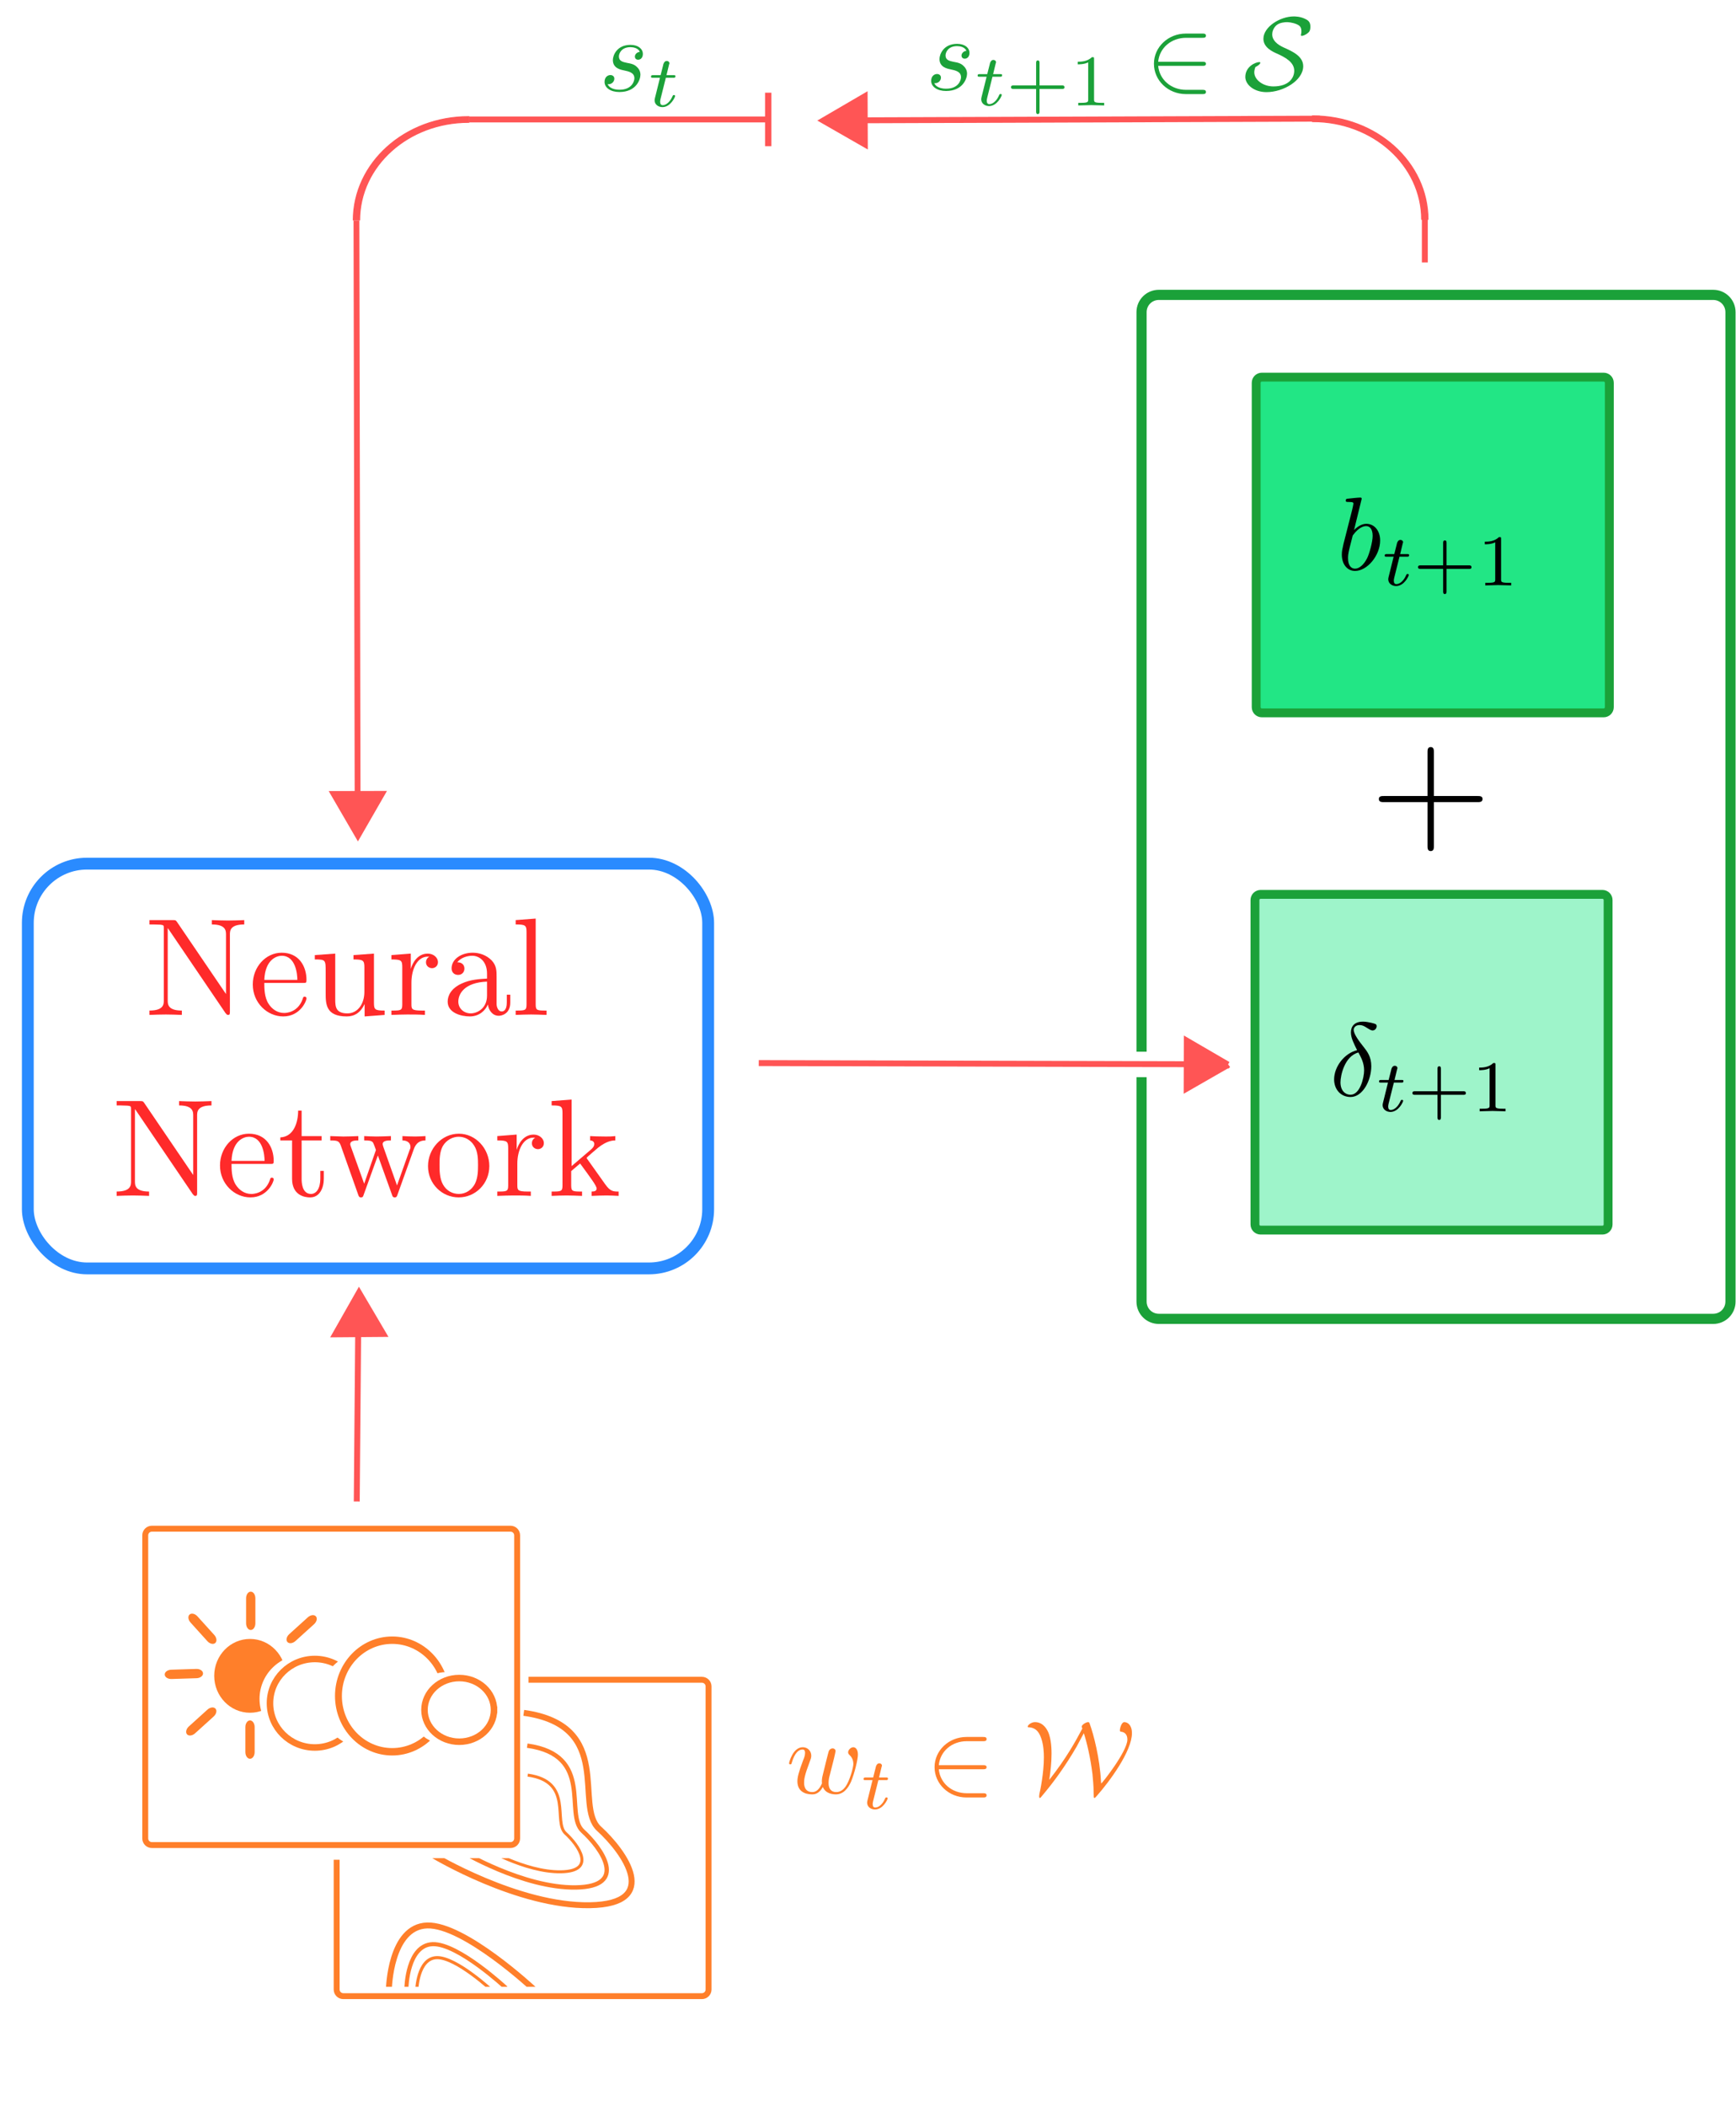 <?xml version="1.0" encoding="UTF-8" standalone="no"?>
<svg
   xmlns:ns13="http://www.iki.fi/pav/software/textext/"
   xmlns:dc="http://purl.org/dc/elements/1.1/"
   xmlns:cc="http://creativecommons.org/ns#"
   xmlns:rdf="http://www.w3.org/1999/02/22-rdf-syntax-ns#"
   xmlns:svg="http://www.w3.org/2000/svg"
   xmlns="http://www.w3.org/2000/svg"
   xmlns:sodipodi="http://sodipodi.sourceforge.net/DTD/sodipodi-0.dtd"
   xmlns:inkscape="http://www.inkscape.org/namespaces/inkscape"
   inkscape:version="1.0 (4035a4f, 2020-05-01)"
   version="1.1"
   id="svg833"
   xml:space="preserve"
   width="2217.35"
   height="2689.249"
   viewBox="0 0 2217.35 2689.249"
   sodipodi:docname="DS_lab_vis_github.svg"><defs
     id="defs837"><clipPath
       id="clipPath851"
       clipPathUnits="userSpaceOnUse"><path
         id="path849"
         d="m 261,1566 h 435 v 364 H 261 Z" /></clipPath><clipPath
       id="clipPath857"
       clipPathUnits="userSpaceOnUse"><path
         id="path855"
         d="m 305.574,1592.098 h 390.367 v 337.078 H 305.574 Z m -38.121,-25.95 c -3.523,0 -6.359,2.836 -6.359,6.36 v 202.644 c 0,3.524 2.836,6.364 6.359,6.364 H 500.07 c 3.524,0 6.36,-2.84 6.36,-6.364 v -202.644 c 0,-3.524 -2.836,-6.36 -6.36,-6.36 z" /></clipPath><clipPath
       id="clipPath867"
       clipPathUnits="userSpaceOnUse"><path
         id="path865"
         d="M 0,0 H 1664 V 2017 H 0 Z" /></clipPath><clipPath
       id="clipPath885"
       clipPathUnits="userSpaceOnUse"><path
         id="path883"
         d="m 191,1555 h 273 v 117 H 191 Z" /></clipPath><clipPath
       id="clipPath891"
       clipPathUnits="userSpaceOnUse"><path
         id="path889"
         d="m 191.094,1555.812 h 96.918 v 99.063 h -96.918 z m 143.531,71.598 c 0,-11.238 -4.531,-22.019 -12.59,-29.969 -8.058,-7.949 -18.988,-12.414 -30.387,-12.414 -11.398,0 -22.332,4.465 -30.39,12.414 -8.059,7.95 -12.586,18.731 -12.586,29.969 0,23.406 19.242,42.383 42.976,42.383 23.735,0 42.977,-18.977 42.977,-42.383 m 128.707,6.367 c 0,-8.089 -3.508,-15.847 -9.754,-21.566 -6.246,-5.719 -14.719,-8.93 -23.555,-8.93 -8.832,0 -17.304,3.211 -23.554,8.93 -6.246,5.719 -9.754,13.477 -9.754,21.566 0,8.086 3.508,15.844 9.754,21.563 6.25,5.719 14.722,8.933 23.554,8.933 8.836,0 17.309,-3.214 23.555,-8.933 6.246,-5.719 9.754,-13.477 9.754,-21.563 m -70.289,-9.695 c 0,-25.937 -21.789,-46.961 -48.664,-46.961 -26.879,0 -48.664,21.024 -48.664,46.961 0,25.934 21.785,46.957 48.664,46.957 26.875,0 48.664,-21.023 48.664,-46.957" /></clipPath><clipPath
       id="clipPath901"
       clipPathUnits="userSpaceOnUse"><path
         id="path899"
         d="M 0,0 H 1664 V 2017 H 0 Z" /></clipPath><clipPath
       id="clipPath925"
       clipPathUnits="userSpaceOnUse"><path
         id="path923"
         d="m 241,1571 h 163 v 121 H 241 Z" /></clipPath><clipPath
       id="clipPath931"
       clipPathUnits="userSpaceOnUse"><path
         id="path929"
         d="m 241.402,1571.91 h 120.536 v 119.348 H 241.402 Z m 161.664,56.344 c 0,-25.934 -21.789,-46.961 -48.664,-46.961 -26.875,0 -48.664,21.027 -48.664,46.961 0,25.937 21.789,46.961 48.664,46.961 26.875,0 48.664,-21.024 48.664,-46.961 M 241.402,1571.91 h 120.536 v 119.348 H 241.402 Z m 161.664,56.344 c 0,-25.934 -21.789,-46.961 -48.664,-46.961 -26.875,0 -48.664,21.027 -48.664,46.961 0,25.937 21.789,46.961 48.664,46.961 26.875,0 48.664,-21.024 48.664,-46.961" /></clipPath><clipPath
       id="clipPath941"
       clipPathUnits="userSpaceOnUse"><path
         id="path939"
         d="M 0,0 H 1664 V 2017 H 0 Z" /></clipPath><clipPath
       id="clipPath961"
       clipPathUnits="userSpaceOnUse"><path
         id="path959"
         d="m 305,1551 h 159 v 147 H 305 Z" /></clipPath><clipPath
       id="clipPath967"
       clipPathUnits="userSpaceOnUse"><path
         id="path965"
         d="m 305.969,1551.508 h 139.609 v 146.254 H 305.969 Z m 157.34,84.926 c 0,-9.204 -3.715,-18.032 -10.325,-24.539 -6.613,-6.512 -15.578,-10.168 -24.929,-10.168 -9.348,0 -18.317,3.656 -24.926,10.168 -6.613,6.507 -10.328,15.335 -10.328,24.539 0,9.207 3.715,18.035 10.328,24.543 6.609,6.507 15.578,10.164 24.926,10.164 9.351,0 18.316,-3.657 24.929,-10.164 6.61,-6.508 10.325,-15.336 10.325,-24.543 m -157.34,-84.926 h 139.609 v 146.254 H 305.969 Z m 157.34,84.926 c 0,-9.204 -3.715,-18.032 -10.325,-24.539 -6.613,-6.512 -15.578,-10.168 -24.929,-10.168 -9.348,0 -18.317,3.656 -24.926,10.168 -6.613,6.507 -10.328,15.335 -10.328,24.539 0,9.207 3.715,18.035 10.328,24.543 6.609,6.507 15.578,10.164 24.926,10.164 9.351,0 18.316,-3.657 24.929,-10.164 6.61,-6.508 10.325,-15.336 10.325,-24.543" /></clipPath><clipPath
       id="clipPath977"
       clipPathUnits="userSpaceOnUse"><path
         id="path975"
         d="M 0,0 H 1664 V 2017 H 0 Z" /></clipPath><clipPath
       id="clipPath997"
       clipPathUnits="userSpaceOnUse"><path
         id="path995"
         d="m 394,1623 h 229 v 220 H 394 Z" /></clipPath><clipPath
       id="clipPath1003"
       clipPathUnits="userSpaceOnUse"><path
         id="path1001"
         d="m 399.645,1623.816 h 222.562 v 218.289 H 399.645 Z m -0.747,143.625 c -2.175,0 -3.929,1.75 -3.929,3.93 v 4.711 c 0,2.18 1.754,3.93 3.929,3.93 H 496.5 c 2.18,0 3.93,-1.75 3.93,-3.93 v -4.711 c 0,-2.18 -1.75,-3.93 -3.93,-3.93 z" /></clipPath><clipPath
       id="clipPath1013"
       clipPathUnits="userSpaceOnUse"><path
         id="path1011"
         d="M 0,0 H 1664 V 2017 H 0 Z" /></clipPath><clipPath
       id="clipPath1035"
       clipPathUnits="userSpaceOnUse"><path
         id="path1033"
         d="m 355,1827 h 174 v 96 H 355 Z" /></clipPath><clipPath
       id="clipPath1041"
       clipPathUnits="userSpaceOnUse"><path
         id="path1039"
         d="M 355.637,1827.438 H 527.52 v 95.105 H 355.637 Z m 7.199,75.808 c -1.762,0 -3.18,1.418 -3.18,3.18 v 0.301 c 0,1.761 1.418,3.179 3.18,3.179 h 162.379 c 1.762,0 3.18,-1.418 3.18,-3.179 v -0.301 c 0,-1.762 -1.418,-3.18 -3.18,-3.18 z" /></clipPath><clipPath
       id="clipPath1051"
       clipPathUnits="userSpaceOnUse"><path
         id="path1049"
         d="M 0,0 H 1664 V 2017 H 0 Z" /></clipPath><clipPath
       id="clipPath1109"
       clipPathUnits="userSpaceOnUse"><path
         id="path1107"
         d="m 1018,263 h 646 v 1020 h -646 z" /></clipPath><clipPath
       id="clipPath1115"
       clipPathUnits="userSpaceOnUse"><path
         id="path1113"
         d="m 1074.785,263.43 h 602.403 v 1018.996 h -602.403 z m -54.808,744.011 c -1.047,0 -1.887,0.84 -1.887,1.887 v 20.664 c 0,1.043 0.84,1.883 1.887,1.883 h 95.011 c 1.043,0 1.887,-0.84 1.887,-1.883 v -20.664 c 0,-1.047 -0.844,-1.887 -1.887,-1.887 z" /></clipPath><clipPath
       id="clipPath1125"
       clipPathUnits="userSpaceOnUse"><path
         id="path1123"
         d="M 0,0 H 1664 V 2017 H 0 Z" /></clipPath></defs><sodipodi:namedview
     inkscape:document-rotation="0"
     inkscape:current-layer="g1133"
     inkscape:window-maximized="0"
     inkscape:window-y="0"
     inkscape:window-x="0"
     inkscape:cy="844.99141"
     inkscape:cx="916.17412"
     inkscape:zoom="0.19170176"
     showgrid="false"
     id="namedview835"
     inkscape:window-height="900"
     inkscape:window-width="1440"
     inkscape:pageshadow="2"
     inkscape:pageopacity="0"
     guidetolerance="10"
     gridtolerance="10"
     objecttolerance="10"
     borderopacity="1"
     bordercolor="#666666"
     pagecolor="#ffffff" /><g
     transform="matrix(1.333,0,0,1.333,0,4.3231225e-5)"
     inkscape:label="DS_lab_vis_1"
     inkscape:groupmode="layer"
     id="g841"><g
       id="g843" /><g
       id="g845"><g
         clip-path="url(#clipPath851)"
         id="g847"><g
           clip-path="url(#clipPath857)"
           id="g853"><g
             id="g859"><g
               id="g861"><g
                 clip-path="url(#clipPath867)"
                 id="g863"><g
                   id="g869"><g
                     id="g871"><path
                       id="path873"
                       style="fill:none;stroke:#ff7f2a;stroke-width:5.669;stroke-linecap:butt;stroke-linejoin:miter;stroke-miterlimit:4;stroke-dasharray:none;stroke-opacity:1"
                       d="m 328.941,1609.105 h 343.633 c 3.524,0 6.36,2.836 6.36,6.36 v 290.344 c 0,3.523 -2.836,6.359 -6.36,6.359 H 328.941 c -3.523,0 -6.359,-2.836 -6.359,-6.359 v -290.344 c 0,-3.524 2.836,-6.36 6.359,-6.36 z" /></g></g></g></g></g></g></g></g><g
       id="g875"><path
         id="path877"
         style="fill:#ff7f2a;fill-opacity:1;fill-rule:evenodd;stroke:none"
         d="m 157.844,1604.125 c -0.078,-2.461 2.695,-4.531 6.215,-4.645 l 23.988,-0.757 c 3.523,-0.114 6.418,1.777 6.496,4.238 0.078,2.461 -2.695,4.531 -6.215,4.644 l -23.988,0.758 c -3.52,0.11 -6.418,-1.781 -6.496,-4.238 z" /></g><g
       id="g879"><g
         clip-path="url(#clipPath885)"
         id="g881"><g
           clip-path="url(#clipPath891)"
           id="g887"><g
             id="g893"><g
               id="g895"><g
                 clip-path="url(#clipPath901)"
                 id="g897"><g
                   id="g903"><path
                     id="path905"
                     style="fill:#ff7f2a;fill-opacity:1;fill-rule:nonzero;stroke:none"
                     d="m 273.84,1605.344 c 0,19.527 -15.352,35.359 -34.289,35.359 -18.934,0 -34.285,-15.832 -34.285,-35.359 0,-19.528 15.351,-35.356 34.285,-35.356 18.937,0 34.289,15.828 34.289,35.356 z" /></g></g></g></g></g></g></g><g
       id="g907"><path
         id="path909"
         style="fill:#ff7f2a;fill-opacity:1;fill-rule:evenodd;stroke:none"
         d="m 240.25,1524.695 c 2.465,0 4.445,2.836 4.445,6.364 v 23.996 c 0,3.523 -1.98,6.363 -4.445,6.363 -2.461,0 -4.441,-2.84 -4.441,-6.363 v -23.996 c 0,-3.528 1.98,-6.364 4.441,-6.364 z" /><path
         id="path911"
         style="fill:#ff7f2a;fill-opacity:1;fill-rule:evenodd;stroke:none"
         d="m 239.551,1648.055 c 2.465,0 4.445,2.84 4.445,6.363 v 23.996 c 0,3.524 -1.98,6.363 -4.445,6.363 -2.461,0 -4.442,-2.839 -4.442,-6.363 v -23.996 c 0,-3.523 1.981,-6.363 4.442,-6.363 z" /><path
         id="path913"
         style="fill:#ff7f2a;fill-opacity:1;fill-rule:evenodd;stroke:none"
         d="m 181.641,1546.629 c 1.824,-1.649 5.199,-0.875 7.562,1.738 l 16.098,17.801 c 2.363,2.613 2.797,6.047 0.969,7.695 -1.825,1.653 -5.196,0.879 -7.563,-1.734 l -16.094,-17.801 c -2.367,-2.613 -2.797,-6.047 -0.972,-7.699 z" /><path
         id="path915"
         style="fill:#ff7f2a;fill-opacity:1;fill-rule:evenodd;stroke:none"
         d="m 302.656,1548.32 c 1.649,1.828 0.875,5.2 -1.738,7.563 l -17.801,16.097 c -2.613,2.364 -6.047,2.797 -7.695,0.973 -1.652,-1.824 -0.879,-5.199 1.734,-7.562 l 17.801,-16.098 c 2.613,-2.363 6.047,-2.797 7.699,-0.973 z" /><path
         id="path917"
         style="fill:#ff7f2a;fill-opacity:1;fill-rule:evenodd;stroke:none"
         d="m 206.461,1636.742 c 1.652,1.828 0.879,5.199 -1.734,7.563 l -17.801,16.097 c -2.614,2.364 -6.047,2.797 -7.699,0.973 -1.649,-1.828 -0.875,-5.199 1.738,-7.563 l 17.801,-16.097 c 2.613,-2.363 6.046,-2.797 7.695,-0.973 z" /></g><g
       id="g919"><g
         clip-path="url(#clipPath925)"
         id="g921"><g
           clip-path="url(#clipPath931)"
           id="g927"><g
             id="g933"><g
               id="g935"><g
                 clip-path="url(#clipPath941)"
                 id="g937"><g
                   id="g943"><g
                     id="g945"><path
                       id="path947"
                       style="fill:none;stroke:#ff7f2a;stroke-width:6.236;stroke-linecap:square;stroke-linejoin:miter;stroke-miterlimit:4;stroke-dasharray:none;stroke-opacity:1"
                       d="m 344.648,1631.586 c 0,23.406 -19.242,42.383 -42.976,42.383 -23.734,0 -42.977,-18.977 -42.977,-42.383 0,-23.406 19.243,-42.383 42.977,-42.383 23.734,0 42.976,18.977 42.976,42.383 z" /></g></g></g></g></g></g></g></g><g
       id="g949"><g
         id="g951"><path
           id="path953"
           style="fill:none;stroke:#ff7f2a;stroke-width:6.236;stroke-linecap:square;stroke-linejoin:miter;stroke-miterlimit:4;stroke-dasharray:none;stroke-opacity:1"
           d="m 473.355,1637.949 c 0,16.844 -14.91,30.496 -33.308,30.496 -18.395,0 -33.309,-13.652 -33.309,-30.496 0,-16.84 14.914,-30.492 33.309,-30.492 18.398,0 33.308,13.652 33.308,30.492" /></g></g><g
       id="g955"><g
         clip-path="url(#clipPath961)"
         id="g957"><g
           clip-path="url(#clipPath967)"
           id="g963"><g
             id="g969"><g
               id="g971"><g
                 clip-path="url(#clipPath977)"
                 id="g973"><g
                   id="g979"><g
                     transform="scale(0.93,1)"
                     id="g981"><path
                       id="path983"
                       style="fill:none;stroke:#ff7f2a;stroke-width:7.097;stroke-linecap:square;stroke-linejoin:miter;stroke-miterlimit:4;stroke-dasharray:none;stroke-opacity:1"
                       d="m 459.479,1624.637 c 0,29.515 -24.796,53.445 -55.386,53.445 -30.589,0 -55.385,-23.93 -55.385,-53.445 0,-29.52 24.796,-53.449 55.385,-53.449 30.59,0 55.386,23.929 55.386,53.449 z" /></g></g></g></g></g></g></g></g><g
       id="g985"><g
         id="g987"><path
           id="path989"
           style="fill:none;stroke:#ff7f2a;stroke-width:5.669;stroke-linecap:butt;stroke-linejoin:miter;stroke-miterlimit:4;stroke-dasharray:none;stroke-opacity:1"
           d="M 145.531,1464.387 H 489.16 c 3.524,0 6.363,2.836 6.363,6.359 v 290.344 c 0,3.527 -2.839,6.363 -6.363,6.363 H 145.531 c -3.523,0 -6.363,-2.836 -6.363,-6.363 v -290.344 c 0,-3.523 2.84,-6.359 6.363,-6.359 z" /></g></g><g
       id="g991"><g
         clip-path="url(#clipPath997)"
         id="g993"><g
           clip-path="url(#clipPath1003)"
           id="g999"><g
             id="g1005"><g
               id="g1007"><g
                 clip-path="url(#clipPath1013)"
                 id="g1009"><g
                   id="g1015"><g
                     id="g1017"><path
                       id="path1019"
                       style="fill:none;stroke:#ff7f2a;stroke-width:5.669;stroke-linecap:butt;stroke-linejoin:miter;stroke-miterlimit:4;stroke-dasharray:none;stroke-opacity:1"
                       d="m 501.871,1640.797 c 87.703,12.211 47.738,88.812 72.16,111.015 24.422,22.204 59.946,72.157 -8.883,73.266 -68.828,1.113 -149.867,-47.734 -149.867,-47.734" /></g><g
                     id="g1021"><path
                       id="path1023"
                       style="fill:none;stroke:#ff7f2a;stroke-width:4.178;stroke-linecap:butt;stroke-linejoin:miter;stroke-miterlimit:4;stroke-dasharray:none;stroke-opacity:1"
                       d="m 505.195,1672.23 c 64.637,9 35.184,65.454 53.184,81.817 18,16.363 44.18,53.18 -6.547,54 -50.727,0.816 -110.453,-35.184 -110.453,-35.184" /></g><g
                     id="g1025"><path
                       id="path1027"
                       style="fill:none;stroke:#ff7f2a;stroke-width:2.85;stroke-linecap:butt;stroke-linejoin:miter;stroke-miterlimit:4;stroke-dasharray:none;stroke-opacity:1"
                       d="m 505.652,1700.438 c 44.082,6.136 23.996,44.636 36.27,55.796 12.277,11.161 30.133,36.27 -4.461,36.828 -34.598,0.559 -75.332,-23.992 -75.332,-23.992" /></g></g></g></g></g></g></g></g><g
       id="g1029"><g
         clip-path="url(#clipPath1035)"
         id="g1031"><g
           clip-path="url(#clipPath1041)"
           id="g1037"><g
             id="g1043"><g
               id="g1045"><g
                 clip-path="url(#clipPath1051)"
                 id="g1047"><g
                   id="g1053"><g
                     id="g1055"><path
                       id="path1057"
                       style="fill:none;stroke:#ff7f2a;stroke-width:5.669;stroke-linecap:butt;stroke-linejoin:miter;stroke-miterlimit:4;stroke-dasharray:none;stroke-opacity:1"
                       d="m 372.645,1905.52 c 0,0 1.109,-59.95 36.632,-61.059 35.528,-1.109 102.133,61.059 102.133,61.059" /></g><g
                     id="g1059"><path
                       id="path1061"
                       style="fill:none;stroke:#ff7f2a;stroke-width:3.898;stroke-linecap:butt;stroke-linejoin:miter;stroke-miterlimit:4;stroke-dasharray:none;stroke-opacity:1"
                       d="m 389.422,1904.355 c 0,0 0.766,-41.214 25.187,-41.976 24.422,-0.762 70.219,41.976 70.219,41.976" /></g><g
                     id="g1063"><path
                       id="path1065"
                       style="fill:none;stroke:#ff7f2a;stroke-width:2.97;stroke-linecap:butt;stroke-linejoin:miter;stroke-miterlimit:4;stroke-dasharray:none;stroke-opacity:1"
                       d="m 399.27,1907.285 c 0,0 0.582,-31.406 19.191,-31.988 18.613,-0.582 53.504,31.988 53.504,31.988" /></g></g></g></g></g></g></g></g><g
       id="g1067"><g
         transform="matrix(1,0,0,1.941,0,-1059.311)"
         id="g1069" /><path
         id="path1089"
         style="fill:#ff7f2a;fill-opacity:1;fill-rule:nonzero;stroke:none"
         d="m 799.23,1684.045 c 0.468,-2.187 1.406,-5.937 1.406,-6.562 0,-1.719 -1.406,-2.657 -2.813,-2.657 -1.25,0 -2.968,0.782 -3.75,2.813 -0.312,0.625 -5,19.687 -5.625,22.344 -0.781,2.968 -0.937,4.687 -0.937,6.562 0,1.094 0,1.25 0.156,1.719 -2.344,5.312 -5.312,8.437 -9.219,8.437 -7.968,0 -7.968,-7.343 -7.968,-9.062 0,-3.125 0.468,-7.031 5.156,-19.375 1.094,-2.969 1.719,-4.375 1.719,-6.406 0,-4.375 -3.282,-8.125 -8.125,-8.125 -9.532,0 -13.125,14.531 -13.125,15.312 0,1.094 0.937,1.094 1.093,1.094 1.094,0 1.094,-0.313 1.563,-1.875 2.812,-9.219 6.562,-12.344 10.156,-12.344 0.938,0 2.5,0.156 2.5,3.281 0,2.5 -1.094,5.313 -1.875,7.032 -4.375,11.718 -5.469,16.25 -5.469,20.156 0,9.062 6.563,12.5 14.063,12.5 1.719,0 6.406,0 10.312,-7.031 2.657,6.406 9.532,7.031 12.5,7.031 7.5,0 11.875,-6.25 14.532,-12.188 3.281,-7.812 6.562,-21.25 6.562,-25.937 0,-5.469 -2.656,-7.031 -4.375,-7.031 -2.5,0 -5,2.656 -5,4.843 0,1.25 0.625,1.875 1.406,2.657 1.094,1.093 3.594,3.593 3.594,8.437 0,3.438 -2.812,13.125 -5.469,18.281 -2.5,5.313 -6.093,8.75 -10.937,8.75 -4.688,0 -7.344,-2.968 -7.344,-8.75 0,-2.656 0.625,-5.781 1.094,-7.187 z" /><path
         id="path1091"
         style="fill:#ff7f2a;fill-opacity:1;fill-rule:nonzero;stroke:none"
         d="m 841.655,1705.236 h 7.032 c 1.406,0 2.187,0 2.187,-1.562 0,-0.938 -0.781,-0.938 -2.031,-0.938 h -6.563 l 2.5,-10.312 c 0.157,-0.312 0.313,-0.781 0.313,-0.938 0,-1.406 -1.094,-2.343 -2.5,-2.343 -1.719,0 -2.656,1.25 -3.281,2.969 -0.469,1.874 0.468,-1.563 -2.657,10.624 h -7.031 c -1.25,0 -2.187,0 -2.187,1.563 0,0.937 0.781,0.937 2.031,0.937 h 6.562 l -4.062,16.407 c -0.469,1.719 -1.094,4.219 -1.094,5.156 0,4.063 3.594,6.563 7.5,6.563 7.813,0 12.188,-9.688 12.188,-10.626 0,-0.937 -0.938,-0.937 -1.094,-0.937 -0.938,0 -0.938,0.156 -1.563,1.406 -1.875,4.375 -5.468,8.281 -9.218,8.281 -1.563,0 -2.5,-0.937 -2.5,-3.437 0,-0.625 0.312,-2.187 0.468,-2.813 z" /><path
         id="path1093"
         style="fill:#ff7f2a;fill-opacity:1;fill-rule:nonzero;stroke:none"
         d="m 941.905,1694.826 c 1.563,0 3.438,0 3.438,-2.031 0,-1.875 -1.875,-1.875 -3.438,-1.875 h -42.343 c 1.25,-13.437 12.656,-22.969 26.718,-22.969 h 15.625 c 1.563,0 3.438,0 3.438,-2.031 0,-2.031 -1.875,-2.031 -3.438,-2.031 h -15.781 c -17.031,0 -30.625,12.969 -30.625,28.906 0,16.094 13.594,29.063 30.625,29.063 h 15.781 c 1.563,0 3.438,0 3.438,-2.032 0,-2.031 -1.875,-2.031 -3.438,-2.031 h -15.625 c -14.062,0 -25.468,-9.531 -26.718,-22.969 z" /><path
         id="path1095"
         style="fill:#ff7f2a;fill-opacity:1;fill-rule:nonzero;stroke:none"
         d="m 1005.398,1704.983 c 1.25,-8.282 2.187,-16.563 2.187,-25 0,-2.969 0,-14.063 -3.437,-21.25 -3.907,-7.969 -9.219,-9.063 -12.5,-9.063 -3.438,0 -6.875,2.813 -6.875,4.219 0,0.781 0.468,0.781 1.718,0.781 4.375,0.469 8.594,2.5 11.25,10.625 2.188,6.25 2.5,13.75 2.5,18.125 0,15 -3.593,32.344 -4.218,34.688 -0.157,1.25 -0.313,1.718 -0.313,2.656 0,0.312 0,1.562 0.625,1.562 0.625,0 0.625,-0.156 2.188,-2.031 11.093,-13.125 22.187,-28.281 33.125,-47.187 3.75,-6.875 6.406,-12.188 6.875,-12.813 2.968,9.219 6.25,22.969 8.281,39.219 0.469,5.312 1.094,11.406 1.094,16.719 0,0.312 0.156,5 0.156,5.312 0,0.313 0.312,0.781 0.625,0.781 0.469,0 0.625,-0.156 2.187,-1.875 12.344,-13.906 33.75,-42.968 33.75,-60.156 0,-7.969 -4.218,-10.625 -7.343,-10.625 -2.657,0 -4.219,6.094 -4.219,7.656 0,1.407 0.469,1.407 1.25,1.563 1.406,0.156 5.937,0.937 5.937,7.5 0,11.406 -24.375,42.031 -25,42.031 -0.156,0 -0.156,-0.156 -0.312,-2.344 -1.094,-21.406 -6.875,-44.375 -10.938,-55.312 -0.312,-0.625 -0.312,-1.094 -1.406,-1.094 -1.875,0 -6.094,2.5 -6.094,4.375 0,0.313 0.313,1.25 0.625,1.719 -6.093,11.562 -15.156,28.281 -31.718,49.219 z" /><path
         id="path1097"
         style="fill:#1ae581;fill-opacity:0.418;fill-rule:evenodd;stroke:none"
         d="m 1207.922,856.758 h 327.535 c 3.004,0 5.418,2.418 5.418,5.422 v 310.758 c 0,3 -2.414,5.417 -5.418,5.417 h -327.535 c -3.004,0 -5.422,-2.417 -5.422,-5.417 V 862.18 c 0,-3.004 2.418,-5.422 5.422,-5.422 z" /><g
         id="g1099"><path
           id="path1101"
           style="fill:none;stroke:#1ba139;stroke-width:8.504;stroke-linecap:butt;stroke-linejoin:miter;stroke-miterlimit:4;stroke-dasharray:none;stroke-opacity:1"
           d="m 1207.922,856.758 h 327.535 c 3.004,0 5.418,2.418 5.418,5.422 v 310.758 c 0,3 -2.414,5.417 -5.418,5.417 h -327.535 c -3.004,0 -5.422,-2.417 -5.422,-5.417 V 862.18 c 0,-3.004 2.418,-5.422 5.422,-5.422 z" /></g><g
         style="fill:#ff2a2a"
         transform="matrix(13.333,0,0,13.333,143.218,739.891)"
         ns13:version="1.0.1"
         ns13:texconverter="pdflatex"
         ns13:pdfconverter="inkscape"
         ns13:text="Neural Network"
         ns13:preamble="/Users/klaus-rudolfkladny/Library/Application Support/org.inkscape.Inkscape/config/inkscape/extensions/textext/default_packages.tex"
         ns13:scale="10.0"
         ns13:alignment="middle center"
         ns13:jacobian_sqrt="13.3333"
         id="g1438"><defs
   id="id-ac3dd1e3-2d3d-4cc8-ae3f-0f8b0539b9cf">
    <g
   id="id-cb21d059-9222-4524-aa7e-af744422c4d6">
      <symbol
   id="id-5e8637e1-7ac9-4f7f-bdae-34f591d51d9b"
   overflow="visible">
        <path
   id="id-efe5274e-e8ff-4e3c-bc99-fbc331c80cbd"
   d=""
   style="stroke:none" />
      </symbol>
      <symbol
   id="id-b5ca2f68-bca6-41c4-8596-a190c42d9fc1"
   overflow="visible">
        <path
   id="id-10f885c3-0aec-4e5a-a9f3-5a5af9e5bbe8"
   d="M 2.312,-6.672 C 2.219,-6.797 2.219,-6.812 2.031,-6.812 H 0.328 V -6.5 H 0.625 c 0.141,0 0.344,0.016 0.484,0.016 0.234,0.031 0.25,0.047 0.25,0.234 v 5.203 c 0,0.266 0,0.734 -1.031,0.734 V 0 C 0.672,-0.016 1.172,-0.031 1.5,-0.031 c 0.328,0 0.812,0.016 1.156,0.031 v -0.312 c -1.016,0 -1.016,-0.469 -1.016,-0.734 v -5.188 c 0.047,0.047 0.047,0.062 0.094,0.125 L 5.797,-0.125 C 5.891,-0.016 5.906,0 5.969,0 6.109,0 6.109,-0.062 6.109,-0.266 v -5.5 c 0,-0.266 0,-0.734 1.031,-0.734 v -0.312 c -0.359,0.016 -0.844,0.031 -1.172,0.031 -0.328,0 -0.812,-0.016 -1.156,-0.031 V -6.5 c 1.016,0 1.016,0.469 1.016,0.734 V -1.5 Z m 0,0"
   style="stroke:none" />
      </symbol>
      <symbol
   id="id-452e13a0-b32c-4ed1-ae8c-b12ee823b342"
   overflow="visible">
        <path
   id="id-1293d423-fec1-42c3-aad2-b96c9e2fd705"
   d="M 1.109,-2.516 C 1.172,-4 2.016,-4.25 2.359,-4.25 c 1.016,0 1.125,1.344 1.125,1.734 z m 0,0.219 h 2.781 c 0.219,0 0.25,0 0.25,-0.219 0,-0.984 -0.547,-1.953 -1.781,-1.953 -1.156,0 -2.078,1.031 -2.078,2.281 0,1.328 1.047,2.297 2.188,2.297 C 3.688,0.109 4.141,-1 4.141,-1.188 4.141,-1.281 4.062,-1.312 4,-1.312 c -0.078,0 -0.109,0.062 -0.125,0.141 -0.344,1.031 -1.25,1.031 -1.344,1.031 -0.5,0 -0.891,-0.297 -1.125,-0.672 -0.297,-0.469 -0.297,-1.125 -0.297,-1.484 z m 0,0"
   style="stroke:none" />
      </symbol>
      <symbol
   id="id-4b2202c8-6c79-4486-8934-feddd84e713c"
   overflow="visible">
        <path
   id="id-66fcf1df-93f1-471d-9e70-52a506d5d9ce"
   d="M 3.891,-0.781 V 0.109 L 5.328,0 V -0.312 C 4.641,-0.312 4.562,-0.375 4.562,-0.875 v -3.531 l -1.469,0.109 v 0.312 c 0.688,0 0.781,0.062 0.781,0.562 v 1.766 c 0,0.875 -0.484,1.547 -1.219,1.547 -0.828,0 -0.875,-0.469 -0.875,-0.984 v -3.312 L 0.312,-4.297 v 0.312 c 0.781,0 0.781,0.031 0.781,0.906 v 1.5 c 0,0.781 0,1.688 1.516,1.688 0.562,0 1,-0.281 1.281,-0.891 z m 0,0"
   style="stroke:none" />
      </symbol>
      <symbol
   id="id-7ad97d9a-5a54-46c9-8134-38651a4440bf"
   overflow="visible">
        <path
   id="id-1ba06e44-5573-4d15-af14-0ef1d57d300b"
   d="M 1.672,-3.312 V -4.406 L 0.281,-4.297 v 0.312 c 0.703,0 0.781,0.062 0.781,0.562 V -0.75 c 0,0.438 -0.109,0.438 -0.781,0.438 V 0 c 0.391,-0.016 0.859,-0.031 1.141,-0.031 0.391,0 0.859,0 1.266,0.031 V -0.312 H 2.469 c -0.734,0 -0.75,-0.109 -0.75,-0.469 V -2.312 c 0,-0.984 0.422,-1.875 1.172,-1.875 0.062,0 0.094,0 0.109,0.016 -0.031,0 -0.234,0.125 -0.234,0.391 0,0.266 0.219,0.422 0.438,0.422 0.172,0 0.422,-0.125 0.422,-0.438 0,-0.312 -0.312,-0.609 -0.734,-0.609 -0.734,0 -1.094,0.672 -1.219,1.094 z m 0,0"
   style="stroke:none" />
      </symbol>
      <symbol
   id="id-b3e3fa40-7473-45dc-8e44-848bc3681d0e"
   overflow="visible">
        <path
   id="id-aa1b5e0e-a40e-4bb1-9728-8ae9080504a7"
   d="m 3.312,-0.75 c 0.047,0.391 0.312,0.812 0.781,0.812 0.219,0 0.828,-0.141 0.828,-0.953 v -0.562 h -0.25 v 0.562 c 0,0.578 -0.25,0.641 -0.359,0.641 -0.328,0 -0.375,-0.453 -0.375,-0.5 v -1.984 c 0,-0.422 0,-0.812 -0.359,-1.188 C 3.188,-4.312 2.688,-4.469 2.219,-4.469 c -0.828,0 -1.516,0.469 -1.516,1.125 0,0.297 0.203,0.469 0.469,0.469 0.281,0 0.453,-0.203 0.453,-0.453 0,-0.125 -0.047,-0.453 -0.516,-0.453 C 1.391,-4.141 1.875,-4.25 2.188,-4.25 c 0.5,0 1.062,0.391 1.062,1.281 v 0.359 c -0.516,0.031 -1.203,0.062 -1.828,0.359 -0.75,0.344 -1,0.859 -1,1.297 0,0.812 0.969,1.062 1.594,1.062 0.656,0 1.109,-0.406 1.297,-0.859 z M 3.25,-2.391 v 1 c 0,0.938 -0.719,1.281 -1.172,1.281 -0.484,0 -0.891,-0.344 -0.891,-0.844 0,-0.547 0.422,-1.375 2.062,-1.438 z m 0,0"
   style="stroke:none" />
      </symbol>
      <symbol
   id="id-5e91a57b-43ee-4430-9485-a26df51e2cd1"
   overflow="visible">
        <path
   id="id-f371c907-e274-4bd8-91dd-cca5a1366d68"
   d="M 1.766,-6.922 0.328,-6.812 V -6.5 c 0.703,0 0.781,0.062 0.781,0.562 V -0.75 c 0,0.438 -0.109,0.438 -0.781,0.438 V 0 C 0.656,-0.016 1.188,-0.031 1.438,-0.031 c 0.25,0 0.734,0.016 1.109,0.031 v -0.312 c -0.672,0 -0.781,0 -0.781,-0.438 z m 0,0"
   style="stroke:none" />
      </symbol>
      <symbol
   id="id-dd77f644-12c7-49b5-815c-4e76df2ad2de"
   overflow="visible">
        <path
   id="id-2a9cc0d5-54c2-4681-8feb-7e0905b322e1"
   d="m 1.719,-3.984 h 1.438 v -0.312 H 1.719 V -6.125 h -0.25 c 0,0.812 -0.297,1.875 -1.281,1.922 v 0.219 h 0.844 v 2.75 c 0,1.219 0.938,1.344 1.297,1.344 0.703,0 0.984,-0.703 0.984,-1.344 v -0.562 h -0.25 V -1.25 c 0,0.734 -0.297,1.109 -0.672,1.109 -0.672,0 -0.672,-0.906 -0.672,-1.078 z m 0,0"
   style="stroke:none" />
      </symbol>
      <symbol
   id="id-5e90e208-ff86-4ab0-ba48-c795d27107bc"
   overflow="visible">
        <path
   id="id-59dad0b6-1a27-4815-9aa2-c50f41a7a3c7"
   d="m 6.172,-3.344 c 0.172,-0.5 0.484,-0.641 0.844,-0.641 v -0.312 C 6.781,-4.281 6.5,-4.266 6.281,-4.266 c -0.297,0 -0.734,-0.016 -0.922,-0.031 v 0.312 c 0.359,0 0.578,0.188 0.578,0.469 0,0.062 0,0.094 -0.062,0.219 L 4.969,-0.75 3.984,-3.531 C 3.953,-3.656 3.938,-3.672 3.938,-3.719 c 0,-0.266 0.391,-0.266 0.594,-0.266 v -0.312 c -0.297,0.016 -0.797,0.031 -1.047,0.031 -0.297,0 -0.578,-0.016 -0.875,-0.031 v 0.312 c 0.359,0 0.516,0.016 0.625,0.141 0.047,0.062 0.156,0.359 0.219,0.547 L 2.609,-0.875 1.656,-3.531 C 1.609,-3.656 1.609,-3.672 1.609,-3.719 1.609,-3.984 2,-3.984 2.188,-3.984 v -0.312 c -0.297,0.016 -0.859,0.031 -1.078,0.031 -0.047,0 -0.578,-0.016 -0.938,-0.031 v 0.312 c 0.5,0 0.625,0.031 0.75,0.344 l 1.25,3.531 C 2.219,0.031 2.25,0.109 2.375,0.109 c 0.141,0 0.156,-0.062 0.203,-0.203 l 1.016,-2.812 1.016,2.828 c 0.031,0.109 0.062,0.188 0.203,0.188 0.125,0 0.156,-0.094 0.188,-0.188 z m 0,0"
   style="stroke:none" />
      </symbol>
      <symbol
   id="id-2181ad8e-0a51-4bc0-abf9-66aedefa41e9"
   overflow="visible">
        <path
   id="id-be2a6390-5590-4090-aaee-e60a6940b2c5"
   d="M 4.688,-2.141 C 4.688,-3.406 3.703,-4.469 2.5,-4.469 c -1.25,0 -2.219,1.094 -2.219,2.328 0,1.297 1.031,2.25 2.203,2.25 1.203,0 2.203,-0.984 2.203,-2.25 z m -2.188,2 c -0.438,0 -0.875,-0.203 -1.141,-0.672 -0.25,-0.438 -0.25,-1.047 -0.25,-1.406 0,-0.391 0,-0.922 0.234,-1.359 C 1.609,-4.031 2.078,-4.25 2.484,-4.25 c 0.438,0 0.859,0.219 1.125,0.656 0.266,0.422 0.266,1 0.266,1.375 0,0.359 0,0.906 -0.219,1.344 C 3.422,-0.422 2.984,-0.141 2.5,-0.141 Z m 0,0"
   style="stroke:none" />
      </symbol>
      <symbol
   id="id-dbedc17b-66ee-4ed8-bd3e-5ef67dea52bd"
   overflow="visible">
        <path
   id="id-66fedde1-8bec-4e26-b903-d158b45fb578"
   d="m 1.062,-0.75 c 0,0.438 -0.109,0.438 -0.781,0.438 V 0 c 0.328,-0.016 0.797,-0.031 1.078,-0.031 0.312,0 0.703,0.016 1.109,0.031 v -0.312 c -0.672,0 -0.781,0 -0.781,-0.438 v -1.031 l 0.641,-0.547 c 0.766,1.047 1.188,1.609 1.188,1.797 0,0.188 -0.172,0.219 -0.359,0.219 V 0 c 0.266,-0.016 0.859,-0.031 1.078,-0.031 0.281,0 0.578,0.016 0.859,0.031 v -0.312 c -0.375,0 -0.594,0 -0.969,-0.531 L 2.859,-2.625 c -0.016,-0.016 -0.062,-0.078 -0.062,-0.109 0,-0.031 0.719,-0.641 0.812,-0.719 0.625,-0.5 1.047,-0.531 1.25,-0.531 v -0.312 c -0.281,0.031 -0.406,0.031 -0.688,0.031 -0.359,0 -0.984,-0.016 -1.125,-0.031 v 0.312 c 0.188,0 0.297,0.109 0.297,0.25 0,0.203 -0.141,0.312 -0.219,0.391 l -1.406,1.203 v -4.781 L 0.281,-6.812 V -6.5 c 0.703,0 0.781,0.062 0.781,0.562 z m 0,0"
   style="stroke:none" />
      </symbol>
    </g>
  </defs>
  <g
   style="fill:#ff2a2a"
   transform="translate(-149.04,-127.843)"
   id="id-696c08f5-df4c-4ca9-bf3f-77129558226f">
    <g
   transform="translate(0,10.503)"
   id="id-1aae48b8-b5b0-49b0-9240-54b2f419bd66"
   style="fill:#ff2a2a;fill-opacity:1">
      <g
   style="fill:#ff2a2a"
   transform="translate(148.712,134.765)"
   id="g1395"><path
   id="id-e2219f1b-c58b-42dd-9e54-376e12d0b925"
   d="M 2.312,-6.672 C 2.219,-6.797 2.219,-6.812 2.031,-6.812 H 0.328 V -6.5 H 0.625 c 0.141,0 0.344,0.016 0.484,0.016 0.234,0.031 0.25,0.047 0.25,0.234 v 5.203 c 0,0.266 0,0.734 -1.031,0.734 V 0 C 0.672,-0.016 1.172,-0.031 1.5,-0.031 c 0.328,0 0.812,0.016 1.156,0.031 v -0.312 c -1.016,0 -1.016,-0.469 -1.016,-0.734 v -5.188 c 0.047,0.047 0.047,0.062 0.094,0.125 L 5.797,-0.125 C 5.891,-0.016 5.906,0 5.969,0 6.109,0 6.109,-0.062 6.109,-0.266 v -5.5 c 0,-0.266 0,-0.734 1.031,-0.734 v -0.312 c -0.359,0.016 -0.844,0.031 -1.172,0.031 -0.328,0 -0.812,-0.016 -1.156,-0.031 V -6.5 c 1.016,0 1.016,0.469 1.016,0.734 V -1.5 Z m 0,0"
   style="stroke:none;fill:#ff2a2a" />
      </g><g
   style="fill:#ff2a2a"
   transform="translate(156.184,134.765)"
   id="g1398"><path
   id="id-e8509e9b-0122-46ba-b6b8-0f7bd9dbe624"
   d="M 1.109,-2.516 C 1.172,-4 2.016,-4.25 2.359,-4.25 c 1.016,0 1.125,1.344 1.125,1.734 z m 0,0.219 h 2.781 c 0.219,0 0.25,0 0.25,-0.219 0,-0.984 -0.547,-1.953 -1.781,-1.953 -1.156,0 -2.078,1.031 -2.078,2.281 0,1.328 1.047,2.297 2.188,2.297 C 3.688,0.109 4.141,-1 4.141,-1.188 4.141,-1.281 4.062,-1.312 4,-1.312 c -0.078,0 -0.109,0.062 -0.125,0.141 -0.344,1.031 -1.25,1.031 -1.344,1.031 -0.5,0 -0.891,-0.297 -1.125,-0.672 -0.297,-0.469 -0.297,-1.125 -0.297,-1.484 z m 0,0"
   style="stroke:none;fill:#ff2a2a" />
      </g><g
   style="fill:#ff2a2a"
   transform="translate(160.611,134.765)"
   id="g1401"><path
   id="id-37155dfc-76a7-4590-a0d7-27105670e222"
   d="M 3.891,-0.781 V 0.109 L 5.328,0 V -0.312 C 4.641,-0.312 4.562,-0.375 4.562,-0.875 v -3.531 l -1.469,0.109 v 0.312 c 0.688,0 0.781,0.062 0.781,0.562 v 1.766 c 0,0.875 -0.484,1.547 -1.219,1.547 -0.828,0 -0.875,-0.469 -0.875,-0.984 v -3.312 L 0.312,-4.297 v 0.312 c 0.781,0 0.781,0.031 0.781,0.906 v 1.5 c 0,0.781 0,1.688 1.516,1.688 0.562,0 1,-0.281 1.281,-0.891 z m 0,0"
   style="stroke:none;fill:#ff2a2a" />
      </g><g
   style="fill:#ff2a2a"
   transform="translate(166.147,134.765)"
   id="g1404"><path
   id="id-1b3f2e38-61bd-4391-bbda-d4ccdeef6b6f"
   d="M 1.672,-3.312 V -4.406 L 0.281,-4.297 v 0.312 c 0.703,0 0.781,0.062 0.781,0.562 V -0.75 c 0,0.438 -0.109,0.438 -0.781,0.438 V 0 c 0.391,-0.016 0.859,-0.031 1.141,-0.031 0.391,0 0.859,0 1.266,0.031 V -0.312 H 2.469 c -0.734,0 -0.75,-0.109 -0.75,-0.469 V -2.312 c 0,-0.984 0.422,-1.875 1.172,-1.875 0.062,0 0.094,0 0.109,0.016 -0.031,0 -0.234,0.125 -0.234,0.391 0,0.266 0.219,0.422 0.438,0.422 0.172,0 0.422,-0.125 0.422,-0.438 0,-0.312 -0.312,-0.609 -0.734,-0.609 -0.734,0 -1.094,0.672 -1.219,1.094 z m 0,0"
   style="stroke:none;fill:#ff2a2a" />
      </g><g
   style="fill:#ff2a2a"
   transform="translate(170.049,134.765)"
   id="g1407"><path
   id="id-b9caa09d-b3bc-49e4-a0ac-17d3dbc8945e"
   d="m 3.312,-0.75 c 0.047,0.391 0.312,0.812 0.781,0.812 0.219,0 0.828,-0.141 0.828,-0.953 v -0.562 h -0.25 v 0.562 c 0,0.578 -0.25,0.641 -0.359,0.641 -0.328,0 -0.375,-0.453 -0.375,-0.5 v -1.984 c 0,-0.422 0,-0.812 -0.359,-1.188 C 3.188,-4.312 2.688,-4.469 2.219,-4.469 c -0.828,0 -1.516,0.469 -1.516,1.125 0,0.297 0.203,0.469 0.469,0.469 0.281,0 0.453,-0.203 0.453,-0.453 0,-0.125 -0.047,-0.453 -0.516,-0.453 C 1.391,-4.141 1.875,-4.25 2.188,-4.25 c 0.5,0 1.062,0.391 1.062,1.281 v 0.359 c -0.516,0.031 -1.203,0.062 -1.828,0.359 -0.75,0.344 -1,0.859 -1,1.297 0,0.812 0.969,1.062 1.594,1.062 0.656,0 1.109,-0.406 1.297,-0.859 z M 3.25,-2.391 v 1 c 0,0.938 -0.719,1.281 -1.172,1.281 -0.484,0 -0.891,-0.344 -0.891,-0.844 0,-0.547 0.422,-1.375 2.062,-1.438 z m 0,0"
   style="stroke:none;fill:#ff2a2a" />
      </g><g
   style="fill:#ff2a2a"
   transform="translate(175.03,134.765)"
   id="g1410"><path
   id="id-03a61ec0-c320-48ea-9956-b67aa2b7b357"
   d="M 1.766,-6.922 0.328,-6.812 V -6.5 c 0.703,0 0.781,0.062 0.781,0.562 V -0.75 c 0,0.438 -0.109,0.438 -0.781,0.438 V 0 C 0.656,-0.016 1.188,-0.031 1.438,-0.031 c 0.25,0 0.734,0.016 1.109,0.031 v -0.312 c -0.672,0 -0.781,0 -0.781,-0.438 z m 0,0"
   style="stroke:none;fill:#ff2a2a" />
      </g></g>
    <g
   transform="translate(-34.759,23.506)"
   id="id-c3f9a136-759d-46a1-aae8-47830230fd43"
   style="fill:#ff2a2a;fill-opacity:1">
      <g
   style="fill:#ff2a2a"
   transform="translate(181.115,134.765)"
   id="g1414"><path
   id="id-db7b359a-c2fd-49bd-bb25-71b8d821868d"
   d="M 2.312,-6.672 C 2.219,-6.797 2.219,-6.812 2.031,-6.812 H 0.328 V -6.5 H 0.625 c 0.141,0 0.344,0.016 0.484,0.016 0.234,0.031 0.25,0.047 0.25,0.234 v 5.203 c 0,0.266 0,0.734 -1.031,0.734 V 0 C 0.672,-0.016 1.172,-0.031 1.5,-0.031 c 0.328,0 0.812,0.016 1.156,0.031 v -0.312 c -1.016,0 -1.016,-0.469 -1.016,-0.734 v -5.188 c 0.047,0.047 0.047,0.062 0.094,0.125 L 5.797,-0.125 C 5.891,-0.016 5.906,0 5.969,0 6.109,0 6.109,-0.062 6.109,-0.266 v -5.5 c 0,-0.266 0,-0.734 1.031,-0.734 v -0.312 c -0.359,0.016 -0.844,0.031 -1.172,0.031 -0.328,0 -0.812,-0.016 -1.156,-0.031 V -6.5 c 1.016,0 1.016,0.469 1.016,0.734 V -1.5 Z m 0,0"
   style="stroke:none;fill:#ff2a2a" />
      </g><g
   style="fill:#ff2a2a"
   transform="translate(188.587,134.765)"
   id="g1417"><path
   id="id-2beee3c1-3a40-49ef-86a3-c1fd1af48d80"
   d="M 1.109,-2.516 C 1.172,-4 2.016,-4.25 2.359,-4.25 c 1.016,0 1.125,1.344 1.125,1.734 z m 0,0.219 h 2.781 c 0.219,0 0.25,0 0.25,-0.219 0,-0.984 -0.547,-1.953 -1.781,-1.953 -1.156,0 -2.078,1.031 -2.078,2.281 0,1.328 1.047,2.297 2.188,2.297 C 3.688,0.109 4.141,-1 4.141,-1.188 4.141,-1.281 4.062,-1.312 4,-1.312 c -0.078,0 -0.109,0.062 -0.125,0.141 -0.344,1.031 -1.25,1.031 -1.344,1.031 -0.5,0 -0.891,-0.297 -1.125,-0.672 -0.297,-0.469 -0.297,-1.125 -0.297,-1.484 z m 0,0"
   style="stroke:none;fill:#ff2a2a" />
      </g><g
   style="fill:#ff2a2a"
   transform="translate(193.015,134.765)"
   id="g1420"><path
   id="id-93345849-f458-4fe0-9fb9-cbf7c33bec7b"
   d="m 1.719,-3.984 h 1.438 v -0.312 H 1.719 V -6.125 h -0.25 c 0,0.812 -0.297,1.875 -1.281,1.922 v 0.219 h 0.844 v 2.75 c 0,1.219 0.938,1.344 1.297,1.344 0.703,0 0.984,-0.703 0.984,-1.344 v -0.562 h -0.25 V -1.25 c 0,0.734 -0.297,1.109 -0.672,1.109 -0.672,0 -0.672,-0.906 -0.672,-1.078 z m 0,0"
   style="stroke:none;fill:#ff2a2a" />
      </g></g>
    <g
   transform="translate(-34.759,23.506)"
   id="id-ca70aac3-790d-4a81-9152-48278b0de673"
   style="fill:#ff2a2a;fill-opacity:1">
      <g
   style="fill:#ff2a2a"
   transform="translate(196.62,134.765)"
   id="g1424"><path
   id="id-cc77a7d3-3dfb-4649-bb70-846526e6b99b"
   d="m 6.172,-3.344 c 0.172,-0.5 0.484,-0.641 0.844,-0.641 v -0.312 C 6.781,-4.281 6.5,-4.266 6.281,-4.266 c -0.297,0 -0.734,-0.016 -0.922,-0.031 v 0.312 c 0.359,0 0.578,0.188 0.578,0.469 0,0.062 0,0.094 -0.062,0.219 L 4.969,-0.75 3.984,-3.531 C 3.953,-3.656 3.938,-3.672 3.938,-3.719 c 0,-0.266 0.391,-0.266 0.594,-0.266 v -0.312 c -0.297,0.016 -0.797,0.031 -1.047,0.031 -0.297,0 -0.578,-0.016 -0.875,-0.031 v 0.312 c 0.359,0 0.516,0.016 0.625,0.141 0.047,0.062 0.156,0.359 0.219,0.547 L 2.609,-0.875 1.656,-3.531 C 1.609,-3.656 1.609,-3.672 1.609,-3.719 1.609,-3.984 2,-3.984 2.188,-3.984 v -0.312 c -0.297,0.016 -0.859,0.031 -1.078,0.031 -0.047,0 -0.578,-0.016 -0.938,-0.031 v 0.312 c 0.5,0 0.625,0.031 0.75,0.344 l 1.25,3.531 C 2.219,0.031 2.25,0.109 2.375,0.109 c 0.141,0 0.156,-0.062 0.203,-0.203 l 1.016,-2.812 1.016,2.828 c 0.031,0.109 0.062,0.188 0.203,0.188 0.125,0 0.156,-0.094 0.188,-0.188 z m 0,0"
   style="stroke:none;fill:#ff2a2a" />
      </g></g>
    <g
   transform="translate(-34.759,23.506)"
   id="id-e17482b3-c664-4e05-924b-d54c8659d48f"
   style="fill:#ff2a2a;fill-opacity:1">
      <g
   style="fill:#ff2a2a"
   transform="translate(203.536,134.765)"
   id="g1428"><path
   id="id-e6ee692e-a5fc-4a20-9f10-e825311f28b3"
   d="M 4.688,-2.141 C 4.688,-3.406 3.703,-4.469 2.5,-4.469 c -1.25,0 -2.219,1.094 -2.219,2.328 0,1.297 1.031,2.25 2.203,2.25 1.203,0 2.203,-0.984 2.203,-2.25 z m -2.188,2 c -0.438,0 -0.875,-0.203 -1.141,-0.672 -0.25,-0.438 -0.25,-1.047 -0.25,-1.406 0,-0.391 0,-0.922 0.234,-1.359 C 1.609,-4.031 2.078,-4.25 2.484,-4.25 c 0.438,0 0.859,0.219 1.125,0.656 0.266,0.422 0.266,1 0.266,1.375 0,0.359 0,0.906 -0.219,1.344 C 3.422,-0.422 2.984,-0.141 2.5,-0.141 Z m 0,0"
   style="stroke:none;fill:#ff2a2a" />
      </g><g
   style="fill:#ff2a2a"
   transform="translate(208.517,134.765)"
   id="g1431"><path
   id="id-2fefc29a-ddc0-4681-9187-e71360189437"
   d="M 1.672,-3.312 V -4.406 L 0.281,-4.297 v 0.312 c 0.703,0 0.781,0.062 0.781,0.562 V -0.75 c 0,0.438 -0.109,0.438 -0.781,0.438 V 0 c 0.391,-0.016 0.859,-0.031 1.141,-0.031 0.391,0 0.859,0 1.266,0.031 V -0.312 H 2.469 c -0.734,0 -0.75,-0.109 -0.75,-0.469 V -2.312 c 0,-0.984 0.422,-1.875 1.172,-1.875 0.062,0 0.094,0 0.109,0.016 -0.031,0 -0.234,0.125 -0.234,0.391 0,0.266 0.219,0.422 0.438,0.422 0.172,0 0.422,-0.125 0.422,-0.438 0,-0.312 -0.312,-0.609 -0.734,-0.609 -0.734,0 -1.094,0.672 -1.219,1.094 z m 0,0"
   style="stroke:none;fill:#ff2a2a" />
      </g><g
   style="fill:#ff2a2a"
   transform="translate(212.42,134.765)"
   id="g1434"><path
   id="id-c5d40a5e-6e44-4c22-81ab-1d7dcafba0c2"
   d="m 1.062,-0.75 c 0,0.438 -0.109,0.438 -0.781,0.438 V 0 c 0.328,-0.016 0.797,-0.031 1.078,-0.031 0.312,0 0.703,0.016 1.109,0.031 v -0.312 c -0.672,0 -0.781,0 -0.781,-0.438 v -1.031 l 0.641,-0.547 c 0.766,1.047 1.188,1.609 1.188,1.797 0,0.188 -0.172,0.219 -0.359,0.219 V 0 c 0.266,-0.016 0.859,-0.031 1.078,-0.031 0.281,0 0.578,0.016 0.859,0.031 v -0.312 c -0.375,0 -0.594,0 -0.969,-0.531 L 2.859,-2.625 c -0.016,-0.016 -0.062,-0.078 -0.062,-0.109 0,-0.031 0.719,-0.641 0.812,-0.719 0.625,-0.5 1.047,-0.531 1.25,-0.531 v -0.312 c -0.281,0.031 -0.406,0.031 -0.688,0.031 -0.359,0 -0.984,-0.016 -1.125,-0.031 v 0.312 c 0.188,0 0.297,0.109 0.297,0.25 0,0.203 -0.141,0.312 -0.219,0.391 l -1.406,1.203 v -4.781 L 0.281,-6.812 V -6.5 c 0.703,0 0.781,0.062 0.781,0.562 z m 0,0"
   style="stroke:none;fill:#ff2a2a" />
      </g></g>
  </g>
</g><rect
         ry="56.737"
         y="827.312"
         x="26.658"
         height="387.748"
         width="651.902"
         id="rect1592"
         style="fill:none;fill-rule:evenodd;stroke:#2a8bff;stroke-width:11.339;stroke-miterlimit:4;stroke-dasharray:none;stroke-opacity:1" /></g><g
       id="g1103"><g
         clip-path="url(#clipPath1109)"
         id="g1105"><g
           clip-path="url(#clipPath1115)"
           id="g1111"><g
             id="g1117"><g
               id="g1119"><g
                 clip-path="url(#clipPath1125)"
                 id="g1121"><g
                   id="g1127"><g
                     id="g1129"><path
                       id="path1131"
                       style="fill:none;stroke:#1ba139;stroke-width:9.744;stroke-linecap:butt;stroke-linejoin:miter;stroke-miterlimit:4;stroke-dasharray:none;stroke-opacity:1"
                       d="m 1110.359,282.477 h 531.254 c 9.157,0 16.528,7.371 16.528,16.527 v 947.848 c 0,9.156 -7.371,16.527 -16.528,16.527 h -531.254 c -9.156,0 -16.527,-7.371 -16.527,-16.527 V 299.004 c 0,-9.156 7.371,-16.527 16.527,-16.527 z" /></g></g></g></g></g></g></g></g><g
       id="g1133"><path
         id="path1135"
         style="fill:#1ae581;fill-opacity:0.962;fill-rule:evenodd;stroke:none"
         d="m 1209.098,361.277 h 327.535 c 3.004,0 5.418,2.414 5.418,5.418 v 310.758 c 0,3 -2.414,5.418 -5.418,5.418 h -327.535 c -3.004,0 -5.422,-2.418 -5.422,-5.418 V 366.695 c 0,-3.004 2.418,-5.418 5.422,-5.418 z" /><g
         id="g1137"><path
           id="path1139"
           style="fill:none;stroke:#1ba139;stroke-width:8.504;stroke-linecap:butt;stroke-linejoin:miter;stroke-miterlimit:4;stroke-dasharray:none;stroke-opacity:1"
           d="m 1209.098,361.277 h 327.535 c 3.004,0 5.418,2.414 5.418,5.418 v 310.758 c 0,3 -2.414,5.418 -5.418,5.418 h -327.535 c -3.004,0 -5.422,-2.418 -5.422,-5.418 V 366.695 c 0,-3.004 2.418,-5.418 5.422,-5.418 z" /></g><path
         id="path1141"
         style="fill:#000000;fill-opacity:1;fill-rule:nonzero;stroke:none"
         d="m 1304.793,477.715 c 0,0 0,-1.094 -1.25,-1.094 -2.188,0 -9.531,0.781 -12.188,1.094 -0.781,0 -1.875,0.156 -1.875,1.875 0,1.25 0.938,1.25 2.5,1.25 4.688,0 4.844,0.625 4.844,1.719 0,0.625 -0.781,4.062 -1.25,6.093 l -8.281,32.5 c -1.094,5 -1.563,6.719 -1.563,10.157 0,9.375 5.313,15.625 12.657,15.625 11.718,0 24.062,-14.844 24.062,-29.219 0,-9.063 -5.312,-15.938 -13.281,-15.938 -4.531,0 -8.75,2.969 -11.719,5.938 z m -9.219,37.656 c 0.469,-2.187 0.469,-2.344 1.406,-3.437 4.844,-6.407 9.375,-7.969 12.032,-7.969 3.593,0 6.25,2.969 6.25,9.375 0,5.937 -3.282,17.344 -5.157,21.094 -3.281,6.718 -7.812,10.312 -11.718,10.312 -3.438,0 -6.719,-2.656 -6.719,-10 0,-2.031 0,-3.906 1.562,-10.156 z" /><path
         id="path1143"
         style="fill:#000000;fill-opacity:1;fill-rule:nonzero;stroke:none"
         d="m 1340.988,533.281 h 7.032 c 1.406,0 2.187,0 2.187,-1.562 0,-0.938 -0.781,-0.938 -2.031,-0.938 h -6.563 l 2.5,-10.312 c 0.157,-0.313 0.313,-0.781 0.313,-0.938 0,-1.406 -1.094,-2.343 -2.5,-2.343 -1.719,0 -2.656,1.25 -3.281,2.968 -0.469,1.875 0.468,-1.562 -2.657,10.625 h -7.031 c -1.25,0 -2.187,0 -2.187,1.563 0,0.937 0.781,0.937 2.031,0.937 h 6.562 l -4.062,16.407 c -0.469,1.718 -1.094,4.218 -1.094,5.156 0,4.062 3.594,6.562 7.5,6.562 7.813,0 12.188,-9.687 12.188,-10.625 0,-0.937 -0.938,-0.937 -1.094,-0.937 -0.938,0 -0.938,0.156 -1.563,1.406 -1.875,4.375 -5.468,8.281 -9.218,8.281 -1.563,0 -2.5,-0.937 -2.5,-3.437 0,-0.625 0.312,-2.188 0.468,-2.813 z" /><path
         id="path1145"
         style="fill:#000000;fill-opacity:1;fill-rule:nonzero;stroke:none"
         d="m 1386.082,545 h 21.406 c 0.938,0 2.5,0 2.5,-1.562 0,-1.876 -1.562,-1.876 -2.5,-1.876 h -21.406 v -21.406 c 0,-0.781 0,-2.5 -1.562,-2.5 -1.719,0 -1.719,1.563 -1.719,2.5 v 21.406 h -21.406 c -0.938,0 -2.657,0 -2.657,1.719 0,1.719 1.563,1.719 2.657,1.719 h 21.406 v 21.406 c 0,0.938 0,2.656 1.562,2.656 1.719,0 1.719,-1.718 1.719,-2.656 z" /><path
         id="path1147"
         style="fill:#000000;fill-opacity:1;fill-rule:nonzero;stroke:none"
         d="m 1438.336,516.406 c 0,-1.875 0,-1.875 -2.031,-1.875 -4.532,4.375 -10.782,4.375 -13.594,4.375 v 2.5 c 1.562,0 6.25,0 10,-1.875 V 555 c 0,2.344 0,3.281 -6.875,3.281 h -2.656 v 2.5 c 1.25,0 9.843,-0.312 12.343,-0.312 2.188,0 10.938,0.312 12.5,0.312 v -2.5 h -2.656 c -7.031,0 -7.031,-0.937 -7.031,-3.281 z" /><path
         id="path1149"
         style="fill:#000000;fill-opacity:1;fill-rule:nonzero;stroke:none"
         d="m 1373.941,768.391 h 41.719 c 2.11,0 4.922,0 4.922,-3.047 0,-2.813 -2.812,-2.813 -4.922,-2.813 h -41.719 v -41.953 c 0,-2.109 0,-4.922 -3.046,-4.922 -3.047,0 -3.047,2.813 -3.047,4.922 v 41.953 h -41.719 c -2.109,0 -4.922,0 -4.922,2.813 0,3.047 2.813,3.047 4.922,3.047 h 41.719 v 41.953 c 0,2.109 0,4.922 3.047,4.922 3.046,0 3.046,-2.813 3.046,-4.922 z" /><path
         id="path1151"
         style="fill:#1ba139;fill-opacity:1;fill-rule:nonzero;stroke:none"
         d="m 925.998,48.719 c -2.656,0.156 -4.687,2.343 -4.687,4.531 0,1.406 0.937,2.969 3.125,2.969 2.187,0 4.531,-1.719 4.531,-5.625 0,-4.532 -4.219,-8.594 -11.875,-8.594 -13.125,0 -16.875,10.156 -16.875,14.531 0,7.813 7.344,9.219 10.313,9.844 5.156,1.094 10.312,2.187 10.312,7.656 0,2.5 -2.187,10.938 -14.219,10.938 -1.406,0 -9.062,0 -11.406,-5.313 3.906,0.469 6.406,-2.5 6.406,-5.312 0,-2.188 -1.718,-3.438 -3.75,-3.438 -2.656,0 -5.625,2.032 -5.625,6.563 0,5.625 5.782,9.687 14.219,9.687 16.25,0 20.156,-12.031 20.156,-16.562 0,-3.594 -1.875,-6.094 -3.125,-7.188 -2.656,-2.812 -5.625,-3.437 -10,-4.218 -3.593,-0.782 -7.5,-1.563 -7.5,-6.094 0,-2.813 2.344,-8.906 11.094,-8.906 2.5,0 7.5,0.781 8.906,4.531 z" /><path
         id="path1153"
         style="fill:#1ba139;fill-opacity:1;fill-rule:nonzero;stroke:none"
         d="m 950.979,73.504 h 7.031 c 1.406,0 2.188,0 2.188,-1.563 0,-0.937 -0.782,-0.937 -2.032,-0.937 h -6.562 l 2.5,-10.313 c 0.156,-0.312 0.312,-0.781 0.312,-0.937 0,-1.406 -1.093,-2.344 -2.5,-2.344 -1.718,0 -2.656,1.25 -3.281,2.969 -0.469,1.875 0.469,-1.563 -2.656,10.625 h -7.031 c -1.25,0 -2.188,0 -2.188,1.562 0,0.938 0.781,0.938 2.031,0.938 h 6.563 l -4.063,16.406 c -0.468,1.719 -1.093,4.219 -1.093,5.156 0,4.063 3.593,6.563 7.5,6.563 7.812,0 12.187,-9.688 12.187,-10.625 0,-0.938 -0.937,-0.938 -1.094,-0.938 -0.937,0 -0.937,0.157 -1.562,1.407 -1.875,4.375 -5.469,8.281 -9.219,8.281 -1.562,0 -2.5,-0.938 -2.5,-3.438 0,-0.625 0.313,-2.187 0.469,-2.812 z" /><path
         id="path1155"
         style="fill:#1ba139;fill-opacity:1;fill-rule:nonzero;stroke:none"
         d="m 996.077,85.223 h 21.406 c 0.937,0 2.5,0 2.5,-1.563 0,-1.875 -1.563,-1.875 -2.5,-1.875 h -21.406 v -21.406 c 0,-0.781 0,-2.5 -1.563,-2.5 -1.719,0 -1.719,1.562 -1.719,2.5 v 21.406 h -21.406 c -0.937,0 -2.656,0 -2.656,1.719 0,1.719 1.562,1.719 2.656,1.719 h 21.406 v 21.406 c 0,0.937 0,2.656 1.563,2.656 1.719,0 1.719,-1.719 1.719,-2.656 z" /><path
         id="path1157"
         style="fill:#1ba139;fill-opacity:1;fill-rule:nonzero;stroke:none"
         d="m 1048.33,56.629 c 0,-1.875 0,-1.875 -2.031,-1.875 -4.531,4.375 -10.781,4.375 -13.594,4.375 v 2.5 c 1.563,0 6.25,0 10,-1.875 v 35.469 c 0,2.343 0,3.281 -6.875,3.281 h -2.656 v 2.5 c 1.25,0 9.844,-0.313 12.344,-0.313 2.187,0 10.937,0.313 12.5,0.313 v -2.5 h -2.656 c -7.032,0 -7.032,-0.938 -7.032,-3.281 z" /><path
         id="path1159"
         style="fill:#1ba139;fill-opacity:1;fill-rule:nonzero;stroke:none"
         d="m 1152.108,63.094 c 1.562,0 3.437,0 3.437,-2.032 0,-1.874 -1.875,-1.874 -3.437,-1.874 h -42.344 c 1.25,-13.438 12.656,-22.969 26.719,-22.969 h 15.625 c 1.562,0 3.437,0 3.437,-2.031 0,-2.032 -1.875,-2.032 -3.437,-2.032 h -15.781 c -17.032,0 -30.625,12.969 -30.625,28.906 0,16.094 13.593,29.063 30.625,29.063 h 15.781 c 1.562,0 3.437,0 3.437,-2.031 0,-2.032 -1.875,-2.032 -3.437,-2.032 h -15.625 c -14.063,0 -25.469,-9.531 -26.719,-22.968 z" /><path
         id="path1161"
         style="fill:#1ba139;fill-opacity:1;fill-rule:nonzero;stroke:none"
         d="m 1202.948,64.188 c 1.25,-0.469 4.687,-2.657 4.687,-4.063 0,-0.625 -0.469,-0.625 -1.094,-0.625 -3.437,0 -13.281,4.219 -13.281,14.219 0,7.187 8.125,14.531 20.313,14.531 16.25,0 35.156,-11.25 35.156,-24.844 0,-9.375 -10,-14.062 -18.125,-17.656 -7.031,-3.125 -11.563,-7.188 -11.563,-12.969 0,-2.031 0.938,-5.937 4.063,-8.593 2.969,-2.657 8.437,-2.969 9.844,-2.969 1.093,0 5.312,0.156 9.687,2.031 1.875,0.938 4.375,2.031 4.375,6.406 0,1.406 0,1.875 -0.312,2.969 -0.157,0.313 -0.157,0.625 -0.157,0.937 0,0.782 0.469,0.782 0.938,0.782 1.25,0 3.75,-1.094 5.625,-2.656 1.406,-1.094 2.5,-2.344 2.5,-6.25 0,-4.844 -2.656,-6.25 -5.313,-7.5 -4.687,-2.188 -9.375,-2.188 -10.625,-2.188 -13.125,0 -29.062,10 -29.062,21.406 0,8.282 8.594,12.344 13.437,14.375 7.032,3.281 16.094,7.813 16.094,16.25 0,6.563 -4.844,15 -20,15 -10.156,0 -18.281,-6.562 -18.281,-13.437 0,-1.719 0.469,-3.594 1.094,-5.156 z" /><path
         id="path1163"
         style="fill:#1ba139;fill-opacity:1;fill-rule:nonzero;stroke:none"
         d="m 613.027,49.707 c -2.656,0.156 -4.687,2.344 -4.687,4.531 0,1.407 0.937,2.969 3.125,2.969 2.187,0 4.531,-1.719 4.531,-5.625 0,-4.531 -4.219,-8.594 -11.875,-8.594 -13.125,0 -16.875,10.157 -16.875,14.532 0,7.812 7.344,9.218 10.313,9.843 5.156,1.094 10.312,2.188 10.312,7.657 0,2.5 -2.187,10.937 -14.219,10.937 -1.406,0 -9.062,0 -11.406,-5.312 3.906,0.468 6.406,-2.5 6.406,-5.313 0,-2.187 -1.718,-3.437 -3.75,-3.437 -2.656,0 -5.625,2.031 -5.625,6.562 0,5.625 5.782,9.688 14.219,9.688 16.25,0 20.156,-12.032 20.156,-16.563 0,-3.594 -1.875,-6.094 -3.125,-7.187 -2.656,-2.813 -5.625,-3.438 -10,-4.219 -3.593,-0.781 -7.5,-1.563 -7.5,-6.094 0,-2.812 2.344,-8.906 11.094,-8.906 2.5,0 7.5,0.781 8.906,4.531 z" /><path
         id="path1165"
         style="fill:#1ba139;fill-opacity:1;fill-rule:nonzero;stroke:none"
         d="m 638.008,74.492 h 7.031 c 1.406,0 2.188,0 2.188,-1.562 0,-0.938 -0.782,-0.938 -2.032,-0.938 h -6.562 l 2.5,-10.312 c 0.156,-0.313 0.312,-0.782 0.312,-0.938 0,-1.406 -1.093,-2.344 -2.5,-2.344 -1.718,0 -2.656,1.25 -3.281,2.969 -0.469,1.875 0.469,-1.562 -2.656,10.625 h -7.031 c -1.25,0 -2.188,0 -2.188,1.563 0,0.937 0.781,0.937 2.031,0.937 h 6.563 l -4.063,16.406 c -0.468,1.719 -1.093,4.219 -1.093,5.157 0,4.062 3.593,6.562 7.5,6.562 7.812,0 12.187,-9.687 12.187,-10.625 0,-0.937 -0.937,-0.937 -1.094,-0.937 -0.937,0 -0.937,0.156 -1.562,1.406 -1.875,4.375 -5.469,8.281 -9.219,8.281 -1.562,0 -2.5,-0.937 -2.5,-3.437 0,-0.625 0.313,-2.188 0.469,-2.813 z" /><path
         id="path1167"
         style="fill:#000000;fill-opacity:1;fill-rule:nonzero;stroke:none"
         d="m 1300.375,1006.012 c -12.344,2.968 -22.031,15.937 -22.031,27.968 0,9.688 6.406,16.875 15.781,16.875 11.563,0 19.844,-15.781 19.844,-29.531 0,-9.062 -3.907,-14.062 -7.344,-18.437 -3.594,-4.532 -9.531,-12.032 -9.531,-16.407 0,-2.187 2.031,-4.531 5.468,-4.531 3.126,0 5,1.25 7.188,2.656 2.031,1.25 3.906,2.5 5.469,2.5 2.5,0 3.906,-2.343 3.906,-4.062 0,-2.188 -1.563,-2.344 -5.156,-3.281 -5.157,-1.094 -6.563,-1.094 -8.125,-1.094 -7.813,0 -11.406,4.375 -11.406,10.312 0,5.469 2.968,10.938 5.937,17.032 z m 1.25,2.187 c 2.5,4.688 5.469,10 5.469,17.188 0,6.562 -3.75,23.281 -12.969,23.281 -5.469,0 -9.687,-4.219 -9.687,-11.875 0,-6.25 3.75,-25 17.187,-28.594 z" /><path
         id="path1169"
         style="fill:#000000;fill-opacity:1;fill-rule:nonzero;stroke:none"
         d="m 1335.594,1037.047 h 7.031 c 1.406,0 2.187,0 2.187,-1.563 0,-0.937 -0.781,-0.937 -2.031,-0.937 h -6.562 l 2.5,-10.313 c 0.156,-0.312 0.312,-0.781 0.312,-0.937 0,-1.406 -1.093,-2.344 -2.5,-2.344 -1.719,0 -2.656,1.25 -3.281,2.969 -0.469,1.875 0.469,-1.563 -2.656,10.625 h -7.032 c -1.25,0 -2.187,0 -2.187,1.562 0,0.938 0.781,0.938 2.031,0.938 h 6.563 l -4.063,16.406 c -0.468,1.719 -1.094,4.219 -1.094,5.156 0,4.063 3.594,6.563 7.5,6.563 7.813,0 12.188,-9.688 12.188,-10.625 0,-0.938 -0.938,-0.938 -1.094,-0.938 -0.937,0 -0.937,0.157 -1.562,1.407 -1.875,4.375 -5.469,8.281 -9.219,8.281 -1.563,0 -2.5,-0.938 -2.5,-3.438 0,-0.625 0.313,-2.187 0.469,-2.812 z" /><path
         id="path1171"
         style="fill:#000000;fill-opacity:1;fill-rule:nonzero;stroke:none"
         d="m 1380.691,1048.766 h 21.407 c 0.937,0 2.5,0 2.5,-1.563 0,-1.875 -1.563,-1.875 -2.5,-1.875 h -21.407 v -21.406 c 0,-0.781 0,-2.5 -1.562,-2.5 -1.719,0 -1.719,1.562 -1.719,2.5 v 21.406 h -21.406 c -0.938,0 -2.656,0 -2.656,1.719 0,1.719 1.562,1.719 2.656,1.719 h 21.406 v 21.406 c 0,0.937 0,2.656 1.563,2.656 1.718,0 1.718,-1.719 1.718,-2.656 z" /><path
         id="path1173"
         style="fill:#000000;fill-opacity:1;fill-rule:nonzero;stroke:none"
         d="m 1432.945,1020.172 c 0,-1.875 0,-1.875 -2.031,-1.875 -4.531,4.375 -10.781,4.375 -13.594,4.375 v 2.5 c 1.563,0 6.25,0 10,-1.875 v 35.469 c 0,2.343 0,3.281 -6.875,3.281 h -2.656 v 2.5 c 1.25,0 9.844,-0.313 12.344,-0.313 2.187,0 10.937,0.313 12.5,0.313 v -2.5 h -2.656 c -7.032,0 -7.032,-0.938 -7.032,-3.281 z" /><g
         style="stroke:#ff5555"
         transform="matrix(0.704,0,0,1,133.08,0)"
         id="g1175"><path
           id="path1177"
           style="fill:none;stroke:#ff5555;stroke-width:5.669;stroke-linecap:butt;stroke-linejoin:miter;stroke-miterlimit:4;stroke-dasharray:none;stroke-opacity:1"
           d="M 449.125,114.426 H 853.094" /></g><g
         style="stroke:#ff5555;fill:#ff5555"
         transform="translate(-117)"
         id="g1179"><path
           id="path1181"
           style="fill:#ff5555;stroke:#ff5555;stroke-width:6.047;stroke-linecap:butt;stroke-linejoin:miter;stroke-miterlimit:4;stroke-dasharray:none;stroke-opacity:1"
           d="M 853.094,140.051 V 88.801" /></g><g
         style="stroke:#ff5555"
         id="g1183"><path
           id="path1185"
           style="fill:none;stroke:#ff5555;stroke-width:5.669;stroke-linecap:butt;stroke-linejoin:miter;stroke-miterlimit:4;stroke-dasharray:none;stroke-opacity:1"
           d="M 1365.273,251.379 V 205.961" /></g><g
         style="stroke:#ff5555"
         transform="matrix(1.211,0,0,0.999,-260.654,0.123)"
         id="g1187"><path
           id="path1189"
           style="fill:none;stroke:#ff5555;stroke-width:5.669;stroke-linecap:butt;stroke-linejoin:miter;stroke-miterlimit:4;stroke-dasharray:none;stroke-opacity:1"
           d="m 901.48,115.219 358.145,-1.551" /></g><g
         style="stroke:#ff5555;fill:#ff5555"
         transform="matrix(-1,0.004,-0.004,-1,-86.1,-0.15)"
         id="g1191"><path
           id="path1193"
           style="fill:#ff5555;fill-opacity:1;fill-rule:evenodd;stroke:#ff5555;stroke-width:6.047;stroke-linecap:butt;stroke-linejoin:miter;stroke-miterlimit:4;stroke-dasharray:none;stroke-opacity:1"
           d="m -874.797,-119.119 -39.231,22.678 10e-4,-45.356 z" /></g><path
         id="path1195"
         style="fill:#ff5555;fill-opacity:1;fill-rule:evenodd;stroke:#ff5555;stroke-width:1.001;stroke-miterlimit:4;stroke-dasharray:none"
         d="m 344.559,211.164 c 0,-52.125 46.582,-94 104.566,-94 v -5.406 c -61.211,0 -110.578,44.379 -110.578,99.406" /><path
         id="path1197"
         style="fill:#ff5555;fill-opacity:1;fill-rule:evenodd;stroke:#ff5555"
         d="m 1362.258,210.461 c 0,-52.125 -46.582,-94.004 -104.567,-94.004 v -5.406 c 61.211,0 110.582,44.383 110.582,99.41" /><g
         style="stroke-width:5.568;stroke-miterlimit:4;stroke-dasharray:none;fill:#ff5555;stroke:#ff5555"
         transform="matrix(1,0,0,1.497,0,-104.972)"
         id="g1199"><path
           id="path1201"
           style="fill:#ff5555;stroke:#ff5555;stroke-width:5.568;stroke-linecap:butt;stroke-linejoin:miter;stroke-miterlimit:4;stroke-dasharray:none;stroke-opacity:1"
           d="M 342.629,576.875 341.547,211.164" /></g><g
         style="stroke:#ff5555;fill:#ff5555"
         transform="matrix(0.002,1,-1,0.002,0,-79.5)"
         id="g1203"><path
           id="path1205"
           style="fill:#ff5555;fill-opacity:1;fill-rule:evenodd;stroke:#ff5555;stroke-width:6.047;stroke-linecap:butt;stroke-linejoin:miter;stroke-miterlimit:4;stroke-dasharray:none;stroke-opacity:1"
           d="m 880.168,-341.189 -39.233,22.676 0.002,-45.352 z" /></g><g
         style="fill:#ff5555;stroke:#ff5555;stroke-opacity:1"
         id="g1207"><path
           id="path1209"
           style="fill:#ff5555;stroke:#ff5555;stroke-width:5.669;stroke-linecap:butt;stroke-linejoin:miter;stroke-miterlimit:4;stroke-dasharray:none;stroke-opacity:1"
           d="m 1149.242,1019.473 -422.203,-1.11" /></g><g
         style="stroke:#ff5555;fill:#ff5555"
         transform="matrix(1,0.003,-0.003,1,1.5,0)"
         id="g1211"><path
           id="path1213"
           style="fill:#ff5555;fill-opacity:1;fill-rule:evenodd;stroke:#ff5555;stroke-width:6.047;stroke-linecap:butt;stroke-linejoin:miter;stroke-miterlimit:4;stroke-dasharray:none;stroke-opacity:1"
           d="m 1178.086,1016.446 -39.233,22.677 v -45.355 l 39.231,22.678 z" /></g><g
         style="fill:#ff5555;stroke:#ff5555"
         transform="matrix(1,0,0,0.659,0,490.048)"
         id="g1215"><path
           id="path1217"
           style="fill:#ff5555;stroke:#ff5555;stroke-width:5.669;stroke-linecap:butt;stroke-linejoin:miter;stroke-miterlimit:4;stroke-dasharray:none;stroke-opacity:1"
           d="m 343.246,1184.43 -1.41,254.535" /></g><g
         style="stroke:#ff5555;fill:#ff5555"
         id="g1203-3"
         transform="matrix(-0.008,-1,1,-0.008,692.197,2116.053)"><path
           d="m 880.168,-341.189 -39.233,22.676 0.002,-45.352 z"
           style="fill:#ff5555;fill-opacity:1;fill-rule:evenodd;stroke:#ff5555;stroke-width:6.047;stroke-linecap:butt;stroke-linejoin:miter;stroke-miterlimit:4;stroke-dasharray:none;stroke-opacity:1"
           id="path1205-7" /></g></g></g></svg>
